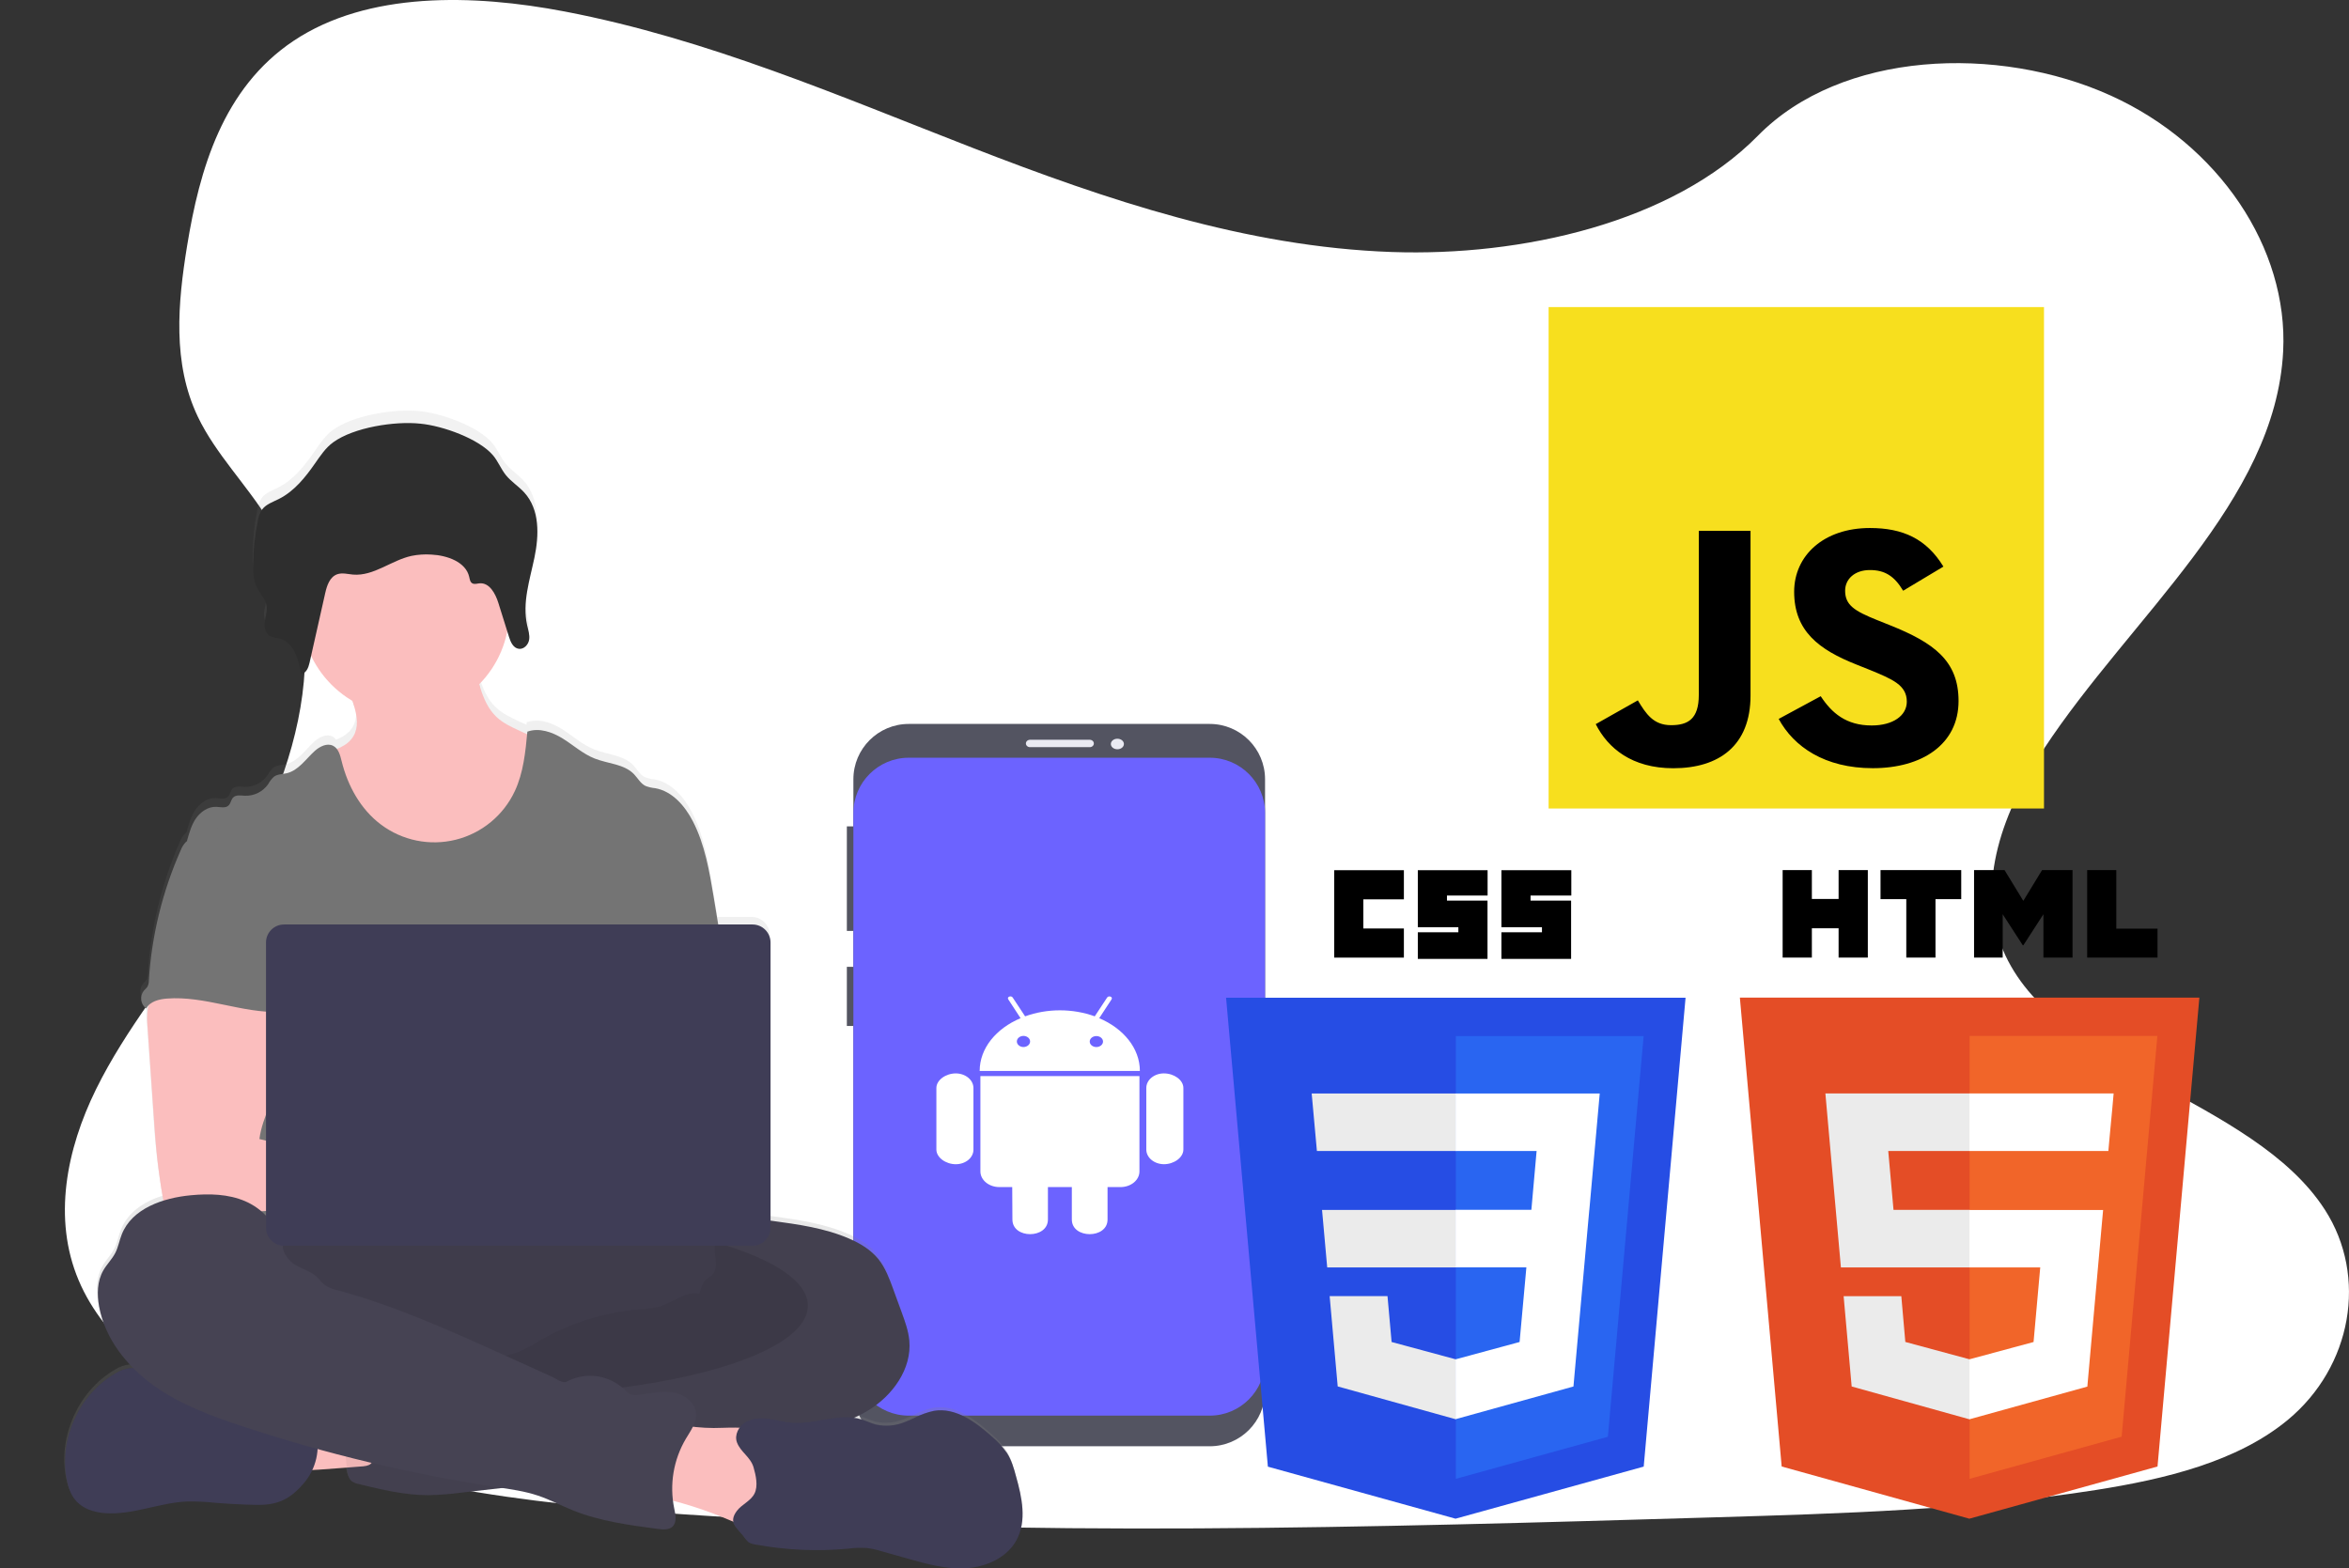 <?xml version="1.0" encoding="UTF-8" standalone="no"?><!-- Generator: Gravit.io --><svg xmlns="http://www.w3.org/2000/svg" xmlns:xlink="http://www.w3.org/1999/xlink" style="isolation:isolate" viewBox="0 0 1038.23 693.31" width="1038.23pt" height="693.31pt"><rect x="0" y="0" width="1038.23" height="693.31" fill="#333333" stroke="none"/><defs><clipPath id="_clipPath_fKntxWAqCjvoLmTL8tnMoqtVX2CMRRKZ"><rect width="1038.23" height="693.31"/></clipPath></defs><g clip-path="url(#_clipPath_fKntxWAqCjvoLmTL8tnMoqtVX2CMRRKZ)"><path d=" M 615.24 111.4 C 550.52 109.15 488.88 88.26 430.01 65.4 C 371.14 42.54 312.85 17.21 249.68 5.1 C 209.05 -2.69 162.59 -3.79 129.85 17.99 C 98.35 38.99 88.17 75.14 82.69 108.71 C 78.58 133.98 76.15 160.56 87.44 184.21 C 95.27 200.63 109.18 214.43 118.8 230.16 C 152.26 284.88 128.61 352.36 92.34 405.79 C 75.34 430.85 55.6 454.79 42.47 481.45 C 29.34 508.11 23.27 538.7 34.75 565.92 C 46.14 592.92 73.27 613.16 102.65 627.41 C 162.34 656.35 232.65 664.64 301.27 669.33 C 453.09 679.72 605.73 675.22 757.95 670.72 C 814.29 669.05 870.87 667.36 926.29 658.65 C 957.07 653.81 988.85 646.13 1011.19 627.65 C 1039.55 604.12 1046.58 564.27 1027.58 534.77 C 995.7 485.28 907.58 472.98 885.27 419.87 C 873 390.64 885.6 358.07 903.42 330.96 C 941.66 272.79 1005.75 221.77 1009.13 155.28 C 1011.45 109.62 980.64 63.89 933 42.28 C 883.06 19.63 813.82 22.48 777 59.97 C 739.04 98.53 672.38 113.38 615.24 111.4 Z " fill="rgb(255,255,255)"/><g><rect x="374.3" y="365.291" width="4.043" height="46.214" transform="matrix(1,0,0,1,0,0)" fill="rgb(83,84,97)"/><rect x="374.3" y="427.377" width="4.043" height="26.142" transform="matrix(1,0,0,1,0,0)" fill="rgb(83,84,97)"/><path d="M 401.646 320.01 L 534.682 320.01 C 548.181 320.01 559.14 330.969 559.14 344.468 L 559.14 614.852 C 559.14 628.351 548.181 639.31 534.682 639.31 L 401.646 639.31 C 388.147 639.31 377.188 628.351 377.188 614.852 L 377.188 344.468 C 377.188 330.969 388.147 320.01 401.646 320.01 Z" style="stroke:none;fill:#535461;stroke-miterlimit:10;"/><path d="M 401.646 334.948 L 534.682 334.948 C 548.181 334.948 559.14 345.907 559.14 359.406 L 559.14 601.315 C 559.14 614.813 548.181 625.772 534.682 625.772 L 401.646 625.772 C 388.147 625.772 377.188 614.813 377.188 601.315 L 377.188 359.406 C 377.188 345.907 388.147 334.948 401.646 334.948 Z" style="stroke:none;fill:#6C63FF;stroke-miterlimit:10;"/><path d="M 455.252 327.012 L 481.654 327.012 C 482.657 327.012 483.471 327.744 483.471 328.646 L 483.471 328.646 C 483.471 329.548 482.657 330.28 481.654 330.28 L 455.252 330.28 C 454.249 330.28 453.435 329.548 453.435 328.646 L 453.435 328.646 C 453.435 327.744 454.249 327.012 455.252 327.012 Z" style="stroke:none;fill:#EAEAF3;stroke-miterlimit:10;"/><ellipse vector-effect="non-scaling-stroke" cx="493.868" cy="328.879" rx="2.888" ry="2.334" fill="rgb(234,234,243)"/><path d=" M 430.252 480.945 L 430.252 508.133 C 430.275 509.855 429.461 511.512 427.992 512.734 C 426.523 513.957 424.522 514.641 422.436 514.635 C 418.089 514.635 413.867 511.727 413.867 508.133 L 413.867 480.945 C 413.867 477.399 418.075 474.491 422.436 474.491 C 426.746 474.505 430.235 477.386 430.252 480.945 L 430.252 480.945 Z  M 433.324 517.794 C 433.319 519.637 434.204 521.406 435.782 522.709 C 437.361 524.013 439.503 524.743 441.735 524.739 L 447.391 524.739 L 447.476 539.082 C 447.476 547.741 463.167 547.674 463.167 539.082 L 463.167 524.743 L 473.739 524.743 L 473.739 539.086 C 473.739 547.7 489.524 547.722 489.524 539.086 L 489.524 524.743 L 495.265 524.743 C 497.489 524.737 499.619 524.002 501.186 522.699 C 502.753 521.397 503.63 519.633 503.623 517.797 L 503.623 475.675 L 433.324 475.675 L 433.324 517.794 Z  M 503.812 473.411 L 433.004 473.411 C 433.004 463.355 440.278 454.633 451.08 450.082 L 445.668 441.795 C 444.874 440.644 446.89 439.933 447.571 440.905 L 453.087 449.262 C 462.899 445.718 474.057 445.718 483.868 449.262 L 489.353 440.931 C 490.065 439.922 492.059 440.674 491.256 441.821 L 485.844 450.082 C 496.537 454.633 503.812 463.366 503.812 473.411 Z  M 455.292 460.376 C 455.292 459.722 454.978 459.095 454.418 458.632 C 453.858 458.17 453.099 457.91 452.307 457.91 C 450.704 457.962 449.437 459.049 449.437 460.374 C 449.437 461.698 450.704 462.786 452.307 462.837 C 453.95 462.837 455.285 461.74 455.292 460.383 L 455.292 460.376 Z  M 487.526 460.376 C 487.501 459.035 486.165 457.965 484.542 457.985 C 482.919 458.005 481.622 459.107 481.646 460.448 C 481.669 461.788 483.003 462.859 484.626 462.841 C 486.242 462.811 487.531 461.718 487.526 460.383 L 487.526 460.376 Z  M 514.469 474.483 C 512.394 474.478 510.403 475.157 508.936 476.368 C 507.469 477.58 506.647 479.224 506.653 480.938 L 506.653 508.125 C 506.645 509.844 507.464 511.494 508.93 512.714 C 510.396 513.933 512.388 514.622 514.469 514.628 C 518.849 514.628 523.038 511.719 523.038 508.125 L 523.038 480.938 C 523.025 477.332 518.817 474.491 514.469 474.491 L 514.469 474.483 Z " fill="rgb(255,255,255)"/></g><g><path d=" M 684.468 135.736 L 903.42 135.736 L 903.42 357.392 L 684.468 357.392 L 684.468 135.736 Z " fill="rgb(247,223,30)"/><path d=" M 705.286 320.103 L 723.904 309.591 C 727.5 315.533 730.763 320.56 738.602 320.56 C 746.118 320.56 750.851 317.818 750.851 307.159 L 750.851 234.643 L 773.712 234.643 L 773.712 307.452 C 773.712 329.537 759.846 339.592 739.582 339.592 C 721.297 339.592 710.684 330.753 705.295 320.095 M 786.128 317.809 L 804.736 307.754 C 809.636 315.222 816.005 320.69 827.274 320.69 C 836.75 320.69 842.786 316.274 842.786 310.177 C 842.786 302.865 836.583 300.278 826.146 296.009 L 820.433 293.724 C 803.941 287.178 792.996 278.951 792.996 261.583 C 792.996 245.587 806.058 233.402 826.47 233.402 C 841.002 233.402 851.43 238.127 858.964 250.459 L 841.168 261.126 C 837.249 254.572 833.006 251.985 826.47 251.985 C 819.777 251.985 815.525 255.944 815.525 261.126 C 815.525 267.525 819.768 270.112 829.567 274.062 L 835.28 276.347 C 854.693 284.108 865.657 292.033 865.657 309.858 C 865.657 329.054 849.488 339.567 827.755 339.567 C 806.493 339.567 792.811 330.081 786.155 317.783" fill="rgb(0,0,0)"/></g><g><path d=" M 643.33 671.328 L 560.39 648.328 L 541.91 441.028 L 745 441.028 L 726.5 648.298 L 643.33 671.328 Z " fill="rgb(38,77,228)"/><path d=" M 710.66 635.108 L 726.47 457.988 L 643.47 457.988 L 643.47 653.698 L 710.66 635.108 Z " fill="rgb(41,101,241)"/><path d=" M 584.33 534.838 L 586.61 560.258 L 643.51 560.258 L 643.51 534.838 L 584.33 534.838 Z  M 579.75 483.378 L 582.06 508.798 L 643.5 508.798 L 643.5 483.378 L 579.7 483.378 L 579.75 483.378 Z  M 643.5 600.868 L 643.39 600.868 L 615.07 593.218 L 613.26 572.938 L 587.69 572.938 L 591.25 612.858 L 643.33 627.348 L 643.45 627.348 L 643.5 600.868 Z " fill="rgb(235,235,235)"/><path d=" M 589.71 384.668 L 620.5 384.668 L 620.5 397.548 L 602.58 397.548 L 602.58 410.428 L 620.5 410.428 L 620.5 423.308 L 589.71 423.308 L 589.71 384.668 Z  M 626.71 384.668 L 657.5 384.668 L 657.5 395.868 L 639.54 395.868 L 639.54 398.108 L 657.46 398.108 L 657.46 423.868 L 626.66 423.868 L 626.66 412.108 L 644.58 412.108 L 644.58 409.868 L 626.66 409.868 L 626.66 384.668 L 626.71 384.668 Z  M 663.71 384.668 L 694.5 384.668 L 694.5 395.868 L 676.49 395.868 L 676.49 398.108 L 694.41 398.108 L 694.41 423.868 L 663.61 423.868 L 663.61 412.108 L 681.53 412.108 L 681.53 409.868 L 663.61 409.868 L 663.61 384.668 L 663.71 384.668 Z " fill="rgb(0,0,0)"/><path d=" M 702.47 534.838 L 707.06 483.378 L 643.33 483.378 L 643.33 508.798 L 679.16 508.798 L 676.85 534.798 L 643.33 534.798 L 643.33 560.218 L 674.64 560.218 L 671.64 593.218 L 643.33 600.888 L 643.33 627.338 L 695.45 612.888 L 695.83 608.588 L 701.83 541.648 L 702.45 534.818 L 702.47 534.838 Z " fill="rgb(255,255,255)"/></g><g><path d=" M 972.1 440.972 L 953.596 648.256 L 870.423 671.328 L 787.48 648.256 L 769 440.972 L 972.1 440.972 Z " fill="rgb(228,77,38)"/><path d=" M 870.544 653.696 L 937.75 635.069 L 953.535 457.924 L 870.544 457.924 L 870.544 653.696 Z " fill="rgb(241,101,41)"/><path d=" M 834.579 508.78 L 870.544 508.78 L 870.544 483.352 L 806.798 483.352 L 807.405 490.177 L 813.658 560.243 L 870.556 560.243 L 870.556 534.815 L 836.91 534.815 L 834.579 508.78 Z  M 840.359 572.956 L 814.861 572.956 L 818.418 612.883 L 870.435 627.382 L 870.556 627.382 L 870.556 600.849 L 870.447 600.849 L 842.132 593.199 L 840.359 572.956 Z " fill="rgb(235,235,235)"/><path d=" M 787.905 384.628 L 800.824 384.628 L 800.824 397.391 L 812.639 397.391 L 812.639 384.628 L 825.558 384.628 L 825.558 423.292 L 812.639 423.292 L 812.639 410.347 L 800.824 410.347 L 800.824 423.292 L 787.905 423.292 L 787.905 384.628 Z  M 842.544 397.451 L 831.167 397.451 L 831.167 384.628 L 866.841 384.628 L 866.841 397.451 L 855.464 397.451 L 855.464 423.292 L 842.557 423.292 L 842.557 397.451 L 842.557 397.451 L 842.544 397.451 Z  M 872.511 384.628 L 885.989 384.628 L 894.282 398.216 L 902.562 384.628 L 916.04 384.628 L 916.04 423.292 L 903.17 423.292 L 903.17 404.13 L 894.282 417.876 L 894.063 417.876 L 885.163 404.13 L 885.163 423.292 L 872.511 423.292 L 872.511 384.628 Z  M 922.463 384.628 L 935.382 384.628 L 935.382 410.505 L 953.596 410.505 L 953.596 423.28 L 922.5 423.28 L 922.5 384.628 L 922.463 384.628 Z " fill="rgb(0,0,0)"/><path d=" M 870.459 560.243 L 901.761 560.243 L 898.811 593.223 L 870.459 600.874 L 870.459 627.382 L 922.585 612.932 L 922.961 608.633 L 928.935 541.688 L 929.554 534.863 L 870.459 534.863 L 870.459 560.291 L 870.459 560.243 Z  M 870.459 508.719 L 870.459 508.78 L 931.873 508.78 L 932.383 503.06 L 933.598 490.164 L 934.205 483.34 L 870.459 483.34 L 870.459 508.707 L 870.459 508.719 Z " fill="rgb(255,255,255)"/></g><linearGradient id="_lgradient_0" x1="0.5" y1="1" x2="0.5" y2="-0" gradientTransform="matrix(423.114,0,0,511.121,28.417,181.507)" gradientUnits="userSpaceOnUse"><stop offset="0%" stop-opacity="0.25" style="stop-color:rgb(128,128,128)"/><stop offset="54%" stop-opacity="0.12" style="stop-color:rgb(128,128,128)"/><stop offset="100%" stop-opacity="0.1" style="stop-color:rgb(128,128,128)"/></linearGradient><path d=" M 448.73 651.49 C 447.73 647.87 446.73 644.21 444.73 641.06 C 442.876 638.389 440.673 635.978 438.18 633.89 C 430.93 627.31 422.03 620.63 412.42 622.29 C 409.448 622.947 406.576 623.997 403.88 625.41 C 402.48 626.06 401.07 626.71 399.63 627.26 C 395.576 628.955 391.096 629.346 386.81 628.38 C 384.61 627.79 382.56 626.73 380.39 626.07 C 379.36 625.76 378.306 625.533 377.24 625.39 C 379.337 624.452 381.371 623.379 383.33 622.18 C 394.11 615.58 402.71 603.65 401.51 590.89 C 401.1 586.6 399.63 582.49 398.17 578.44 L 394.33 567.82 C 392.67 563.22 390.95 558.53 387.92 554.71 C 384.55 550.45 379.75 547.56 374.79 545.41 C 364.14 540.78 352.5 539.15 341.01 537.57 L 340.21 537.46 L 340.21 413.33 C 340.21 408.912 336.628 405.33 332.21 405.33 L 317.11 405.33 Q 316.11 399.21 315.11 393.11 C 313.21 381.5 311.24 369.68 305.89 359.23 C 302.39 352.39 296.82 345.86 289.31 344.52 C 287.834 344.387 286.384 344.05 285 343.52 C 282.8 342.44 281.6 340.04 279.91 338.27 C 275.55 333.7 268.46 333.63 262.62 331.27 C 257.46 329.22 253.24 325.36 248.54 322.39 C 243.84 319.42 238 317.31 232.8 319.24 C 232.8 319.62 232.73 320 232.69 320.37 L 229.35 318.83 C 225.75 317.16 222.08 315.45 219.19 312.71 C 215.48 309.21 213.5 304.57 211.96 299.64 C 211.8 299.13 211.65 298.64 211.49 298.09 C 217.882 291.569 222.209 283.308 223.93 274.34 L 224.74 276.97 C 224.922 277.561 225.136 278.142 225.38 278.71 C 225.794 279.809 226.482 280.783 227.38 281.54 C 227.636 281.741 227.919 281.906 228.22 282.03 C 228.496 282.14 228.785 282.213 229.08 282.25 C 229.495 282.301 229.917 282.271 230.32 282.16 C 231.69 281.736 232.793 280.713 233.32 279.38 C 233.479 278.987 233.597 278.578 233.67 278.16 C 233.709 277.908 233.732 277.655 233.74 277.4 C 233.74 277.32 233.74 277.24 233.74 277.16 C 233.74 277.08 233.74 276.81 233.74 276.64 C 233.74 276.47 233.74 276.46 233.74 276.36 C 233.74 276.26 233.74 276.03 233.69 275.86 L 233.69 275.6 C 233.69 275.4 233.63 275.2 233.59 275.01 C 233.55 274.82 233.59 274.9 233.59 274.85 C 233.54 274.6 233.48 274.34 233.43 274.09 C 233.43 274.03 233.43 273.96 233.43 273.9 C 233.43 273.84 233.34 273.49 233.29 273.28 C 233.24 273.07 233.22 273.01 233.19 272.87 L 233.19 272.81 L 233.19 272.81 C 233.09 272.41 233 272.02 232.91 271.62 C 232.183 268.149 231.998 264.587 232.36 261.06 C 232.959 255.884 233.914 250.755 235.22 245.71 L 235.43 244.8 C 235.51 244.45 235.59 244.1 235.66 243.74 C 235.82 243.02 235.98 242.3 236.13 241.57 L 236.13 241.57 L 236.49 239.73 L 236.76 238.09 L 236.76 237.88 C 237.321 234.164 237.439 230.394 237.11 226.65 L 237.11 226.65 C 236.65 221.42 235.03 216.47 231.48 212.53 C 228.97 209.74 225.66 207.68 223.33 204.75 C 221.15 202.01 219.92 198.63 217.66 195.94 C 211.42 188.49 195.4 182.75 185.57 181.75 C 174.31 180.61 156.12 183.49 147.04 190.14 C 143.68 192.59 141.38 196.14 139.04 199.5 C 134.74 205.75 129.86 211.99 122.97 215.5 C 120.37 216.82 117.39 217.82 115.66 220.12 C 114.631 221.679 113.964 223.449 113.71 225.3 C 112.385 231.811 111.695 238.436 111.65 245.08 L 111.65 245.08 C 111.65 245.91 111.65 246.74 111.65 247.58 C 111.671 250.071 112.201 252.532 113.21 254.81 C 113.37 255.15 113.55 255.48 113.74 255.81 L 113.86 256.02 C 115.07 257.749 116.14 259.571 117.06 261.47 C 117.289 262.002 117.454 262.559 117.55 263.13 C 117.721 264.595 117.626 266.079 117.27 267.51 L 117.27 267.51 C 117.27 267.73 117.18 267.95 117.14 268.17 L 117.05 268.6 C 117.05 268.75 117.05 268.9 116.97 269.04 C 116.89 269.47 116.82 269.9 116.76 270.32 L 116.76 270.32 C 116.608 271.477 116.683 272.652 116.98 273.78 C 117.257 275.051 118.065 276.143 119.2 276.78 C 119.77 277.053 120.376 277.242 121 277.34 C 121.63 277.45 122.27 277.52 122.89 277.66 C 123.687 277.842 124.457 278.128 125.18 278.51 C 125.872 278.841 126.521 279.258 127.11 279.75 C 127.402 280.015 127.679 280.295 127.94 280.59 C 128.468 281.195 128.943 281.844 129.36 282.53 Q 129.68 283.06 129.96 283.61 C 130.677 285.057 131.249 286.571 131.67 288.13 C 131.93 289.06 132.15 290 132.34 290.94 C 132.43 291.36 132.51 291.78 132.58 292.19 C 132.65 292.6 132.72 293.02 132.78 293.43 L 132.78 293.43 C 133.053 293.414 133.322 293.361 133.58 293.27 C 135.05 292.74 135.87 291.03 136.33 289.37 C 136.41 289.09 136.48 288.82 136.54 288.55 C 136.77 287.55 137.01 286.45 137.24 285.4 C 141.182 293.771 147.538 300.771 155.49 305.5 C 155.77 306.33 156.04 307.15 156.28 307.99 C 157.59 312.52 158.22 317.26 155.95 321.22 C 154.33 324.03 151.61 325.76 148.57 326.96 C 148.132 326.376 147.568 325.897 146.92 325.56 C 144.29 324.24 141.13 325.84 138.92 327.81 C 134.92 331.43 131.66 336.62 126.4 337.81 C 124.5 338.25 122.4 338.16 120.82 339.32 C 119.775 340.303 118.9 341.452 118.23 342.72 C 115.911 346.051 112.056 347.973 108 347.82 C 106.17 347.73 104 347.31 102.75 348.65 C 101.82 349.65 101.75 351.23 100.75 352.18 C 99.41 353.5 97.21 352.86 95.34 352.78 C 91.78 352.63 88.47 354.93 86.44 357.88 C 84.41 360.83 83.44 364.36 82.44 367.88 L 82.44 367.94 C 82.183 368.127 81.94 368.331 81.71 368.55 C 80.74 369.583 79.989 370.8 79.5 372.13 C 71.413 390.542 66.64 410.238 65.4 430.31 C 65.42 431.288 65.2 432.256 64.76 433.13 C 64.313 433.701 63.821 434.236 63.29 434.73 C 62.33 435.905 61.887 437.419 62.062 438.927 C 62.238 440.434 63.016 441.806 64.22 442.73 C 64.508 442.208 64.868 441.73 65.29 441.31 C 65.18 441.77 65.08 442.22 65.01 442.63 C 64.608 445.547 64.571 448.503 64.9 451.43 Q 66.32 472.27 67.77 493.08 C 68.04 497.01 68.31 500.93 68.67 504.85 Q 69.72 516.23 71.67 527.52 C 71.73 527.86 71.8 528.21 71.89 528.52 C 63.74 531.11 56.49 535.79 53.44 543.6 C 52.38 546.3 51.9 549.24 50.6 551.83 C 49.17 554.67 46.82 556.94 45.26 559.72 C 42.57 564.5 42.45 570.36 43.43 575.72 C 45.32 586.17 50.97 595.51 58.43 603.11 C 58.1 603.11 57.76 603.11 57.43 603.11 C 54.993 603.38 52.653 604.219 50.6 605.56 C 34.82 614.78 25.8 634.56 29.09 652.62 C 29.74 656.15 30.87 659.73 33.23 662.42 C 35.192 664.558 37.714 666.104 40.51 666.88 C 42.259 667.406 44.059 667.741 45.88 667.88 C 58.18 668.88 70.09 663.18 82.42 662.7 C 86.505 662.635 90.589 662.825 94.65 663.27 Q 103.56 664.01 112.5 664.21 C 122.19 664.44 127.64 661.86 133.82 654.62 C 135.339 652.819 136.607 650.821 137.59 648.68 C 142.85 648.38 148.66 647.92 152.86 647.58 L 152.92 648.16 C 153.15 650.16 153.5 652.46 155.1 653.72 C 156 654.341 157.023 654.76 158.1 654.95 C 168.2 657.43 178.42 659.95 188.82 659.95 C 193.701 659.851 198.572 659.478 203.41 658.83 L 221.68 656.72 C 227.004 657.395 232.258 658.539 237.38 660.14 C 242.66 661.93 247.59 664.59 252.75 666.7 C 264.75 671.56 277.65 673.3 290.43 675 C 292.61 675.29 295.11 675.49 296.72 674 C 298.8 672 298.11 668.66 297.52 665.86 C 297.28 664.71 297.1 663.56 296.96 662.4 C 305.584 664.673 314.022 667.602 322.2 671.16 L 323.63 671.79 C 324.05 673.97 326.06 675.71 327.99 678.06 C 328.624 679.052 329.365 679.971 330.2 680.8 C 331.154 681.42 332.239 681.81 333.37 681.94 C 346.861 684.454 360.637 685.076 374.3 683.79 C 377.096 683.409 379.924 683.312 382.74 683.5 C 384.809 683.782 386.85 684.24 388.84 684.87 L 400.41 688.19 C 408.94 690.63 417.67 693.1 426.52 692.55 C 428.314 692.437 430.097 692.18 431.85 691.78 C 438.85 690.16 445.37 686.25 448.73 679.96 C 453.48 671.41 451.29 660.89 448.73 651.49 Z " fill="url(#_lgradient_0)"/><ellipse vector-effect="non-scaling-stroke" cx="214.07" cy="577.16" rx="143" ry="40" fill="rgb(70,67,83)"/><g opacity="0.1"><path d=" M 212.24 304.03 C 197.729 319.138 174.843 322.534 156.57 312.29 C 156.2 311.02 155.77 309.76 155.34 308.55 C 154.34 305.65 150.89 300.14 153.34 297.66 C 154.87 296.09 161.28 295.29 163.49 294.27 C 170.3 291.13 176.58 286.59 184.06 285.1 C 190.53 283.81 197.21 285.02 203.67 286.36 C 204.527 286.485 205.35 286.78 206.09 287.23 C 206.934 287.941 207.558 288.878 207.89 289.93 C 209.68 294.41 210.76 299.36 212.24 304.03 Z " fill="rgb(0,0,0)"/></g><path d=" M 330.79 540.01 C 334.12 538.74 337.79 539.2 341.36 539.68 C 352.85 541.25 364.51 542.86 375.16 547.45 C 380.16 549.59 384.92 552.45 388.3 556.66 C 391.3 560.45 393.05 565.09 394.71 569.66 L 398.55 580.18 C 400.01 584.18 401.49 588.26 401.9 592.51 C 403.1 605.1 394.49 616.97 383.66 623.51 C 372.83 630.05 360.08 632.38 347.66 634.82 C 335.24 637.26 322.77 639.96 310.4 642.82 C 304.63 644.317 298.777 645.469 292.87 646.27 C 279.63 647.77 265.79 645.56 253.21 649.94 C 248.21 651.69 243.3 654.29 238.11 655.5 C 234.663 656.225 231.177 656.756 227.67 657.09 L 203.86 659.81 C 199.018 660.458 194.144 660.832 189.26 660.93 C 178.86 660.93 168.63 658.47 158.53 656.01 C 157.456 655.822 156.434 655.409 155.53 654.8 C 153.93 653.54 153.58 651.31 153.35 649.29 Q 151.82 635.88 150.67 622.44 C 150.43 619.53 150.25 616.38 151.84 613.93 C 153.84 610.93 157.74 609.99 161.3 609.41 C 176.396 606.94 191.688 605.879 206.98 606.24 C 212.79 600.43 222.37 600.4 229.98 597.24 C 232.78 595.954 235.489 594.481 238.09 592.83 C 251.703 584.888 266.915 580.081 282.62 578.76 C 285.696 578.666 288.751 578.23 291.73 577.46 C 297.62 575.63 302.99 570.65 309.04 571.87 C 309.79 569.8 310.31 567.03 312.04 565.61 C 312.9 564.88 313.96 564.39 314.75 563.61 C 316.42 561.92 316.57 559.26 316.32 556.9 C 316.07 554.54 315.51 552.12 316.12 549.82 C 316.374 548.949 316.747 548.118 317.23 547.35 C 320.23 542.17 324.76 539.51 330.79 540.01 Z " fill="rgb(70,67,83)"/><g opacity="0.1"><path d=" M 64.86 606.28 C 59.762 611.148 55.339 616.677 51.71 622.72 C 45.886 632.693 42.227 643.78 40.97 655.26 C 40.493 659.448 40.457 663.674 40.86 667.87 C 38.067 667.101 35.543 665.57 33.57 663.45 C 31.21 660.78 30.08 657.24 29.43 653.74 C 26.14 635.8 35.16 616.26 50.95 607.13 C 53.01 605.799 55.352 604.967 57.79 604.7 C 60.181 604.69 62.544 605.209 64.71 606.22 L 64.86 606.28 Z " fill="rgb(0,0,0)"/></g><g opacity="0.1"><path d=" M 449.32 680.76 C 445.96 686.99 439.44 690.87 432.44 692.47 C 435.163 687.18 436.39 681.246 435.99 675.31 C 435.39 665.8 431.21 656.84 425.88 648.94 C 422.601 644.077 418.871 639.534 414.74 635.37 C 411.56 632.17 407.65 629.63 404.23 626.7 C 406.93 625.294 409.805 624.255 412.78 623.61 C 422.39 621.96 431.3 628.61 438.55 635.1 C 441.039 637.166 443.241 639.553 445.1 642.2 C 447.1 645.32 448.16 648.95 449.1 652.53 C 451.71 661.84 453.9 672.26 449.32 680.76 Z " fill="rgb(0,0,0)"/></g><circle vector-effect="non-scaling-stroke" cx="228.57" cy="479.66" r="6" fill="rgb(255,255,255)"/><g><path d=" M 125.02 649.54 C 122.91 644.74 120.91 639.22 123.02 634.42 C 124.397 631.593 126.763 629.369 129.67 628.17 C 132.546 626.997 135.578 626.249 138.67 625.95 C 148.374 624.677 158.194 624.543 167.93 625.55 C 168.64 631.17 167.14 636.87 165.85 642.3 C 164.68 647.3 164.01 648.04 158.85 648.3 C 155.51 648.48 125.81 651.31 125.02 649.54 Z " fill="rgb(251,190,190)"/><g opacity="0.1"><ellipse vector-effect="non-scaling-stroke" cx="214.07" cy="577.16" rx="143" ry="40" fill="rgb(0,0,0)"/></g><path d=" M 239.71 366 C 234.808 375.472 226.667 382.867 216.77 386.84 C 210.927 388.969 204.777 390.138 198.56 390.3 C 191.77 390.61 184.84 390.17 178.46 387.85 C 169.9 384.75 162.79 378.41 157.46 371.02 C 152.13 363.63 148.46 355.19 145.27 346.68 C 143.59 342.25 141.99 337.53 142.78 332.85 C 147.93 331.68 153.57 329.96 156.23 325.39 C 158.5 321.47 157.87 316.77 156.56 312.29 C 156.19 311.02 155.76 309.76 155.33 308.55 C 154.33 305.65 150.88 300.14 153.33 297.66 C 154.86 296.09 161.27 295.29 163.48 294.27 C 170.29 291.13 176.57 286.59 184.05 285.1 C 190.52 283.81 197.2 285.02 203.66 286.36 C 204.517 286.485 205.34 286.78 206.08 287.23 C 206.924 287.941 207.548 288.878 207.88 289.93 C 209.72 294.41 210.8 299.36 212.28 304.03 C 213.82 308.92 215.8 313.51 219.51 316.98 C 222.4 319.69 226.08 321.39 229.68 323.04 L 238.54 327.1 C 240.116 327.69 241.545 328.615 242.73 329.81 C 243.889 331.403 244.581 333.286 244.73 335.25 C 246.318 345.773 244.562 356.528 239.71 366 Z " fill="rgb(251,190,190)"/><circle vector-effect="non-scaling-stroke" cx="179.07" cy="270.16" r="46" fill="rgb(251,190,190)"/><path d=" M 319.22 419.45 L 315.44 396.55 C 313.53 385.06 311.56 373.35 306.22 363 C 302.71 356.22 297.14 349.76 289.63 348.42 C 288.151 348.288 286.697 347.952 285.31 347.42 C 283.11 346.36 281.91 343.98 280.22 342.22 C 275.86 337.7 268.76 337.63 262.92 335.33 C 257.76 333.33 253.54 329.48 248.84 326.54 C 244.14 323.6 238.29 321.54 233.09 323.42 C 232.25 332.37 231.36 341.52 227.56 349.67 C 222.551 360.416 212.956 368.324 201.452 371.189 C 189.947 374.055 177.764 371.571 168.3 364.43 C 159.39 357.72 153.68 347.37 151.02 336.54 C 150.37 333.9 149.63 330.87 147.2 329.66 C 144.57 328.34 141.41 329.94 139.2 331.88 C 135.2 335.47 131.93 340.61 126.67 341.82 C 124.77 342.26 122.67 342.17 121.09 343.32 C 120.04 344.289 119.161 345.428 118.49 346.69 C 116.152 349.994 112.305 351.897 108.26 351.75 C 106.43 351.66 104.26 351.24 103.01 352.57 C 102.08 353.57 102.01 355.13 101.01 356.06 C 99.66 357.37 97.47 356.73 95.59 356.66 C 92.03 356.51 88.72 358.79 86.68 361.66 C 84.64 364.53 83.68 368.08 82.68 371.52 C 93.61 395.86 103.61 420.23 114.54 444.57 C 115.052 445.487 115.324 446.519 115.33 447.57 C 115.111 448.66 114.646 449.686 113.97 450.57 C 108.61 459.18 108.78 470.01 109.37 480.13 C 109.96 490.25 110.68 500.94 106.16 510.01 C 104.93 512.5 103.33 514.78 102.16 517.27 C 99.42 522.91 98.43 540.95 100.03 547.01 L 326.11 547.01 C 321.8 535.16 323.44 511.38 324.34 498.8 C 324.97 490 323.34 481.21 322.64 472.41 C 321.11 454.44 322.19 437.39 319.22 419.45 Z " fill="rgb(116,116,116)"/><path d=" M 65.36 445.65 C 64.96 448.544 64.92 451.476 65.24 454.38 L 68.11 495.65 C 68.38 499.54 68.65 503.42 69.01 507.3 C 69.7 514.83 70.73 522.3 72.01 529.76 C 72.07 531.965 73.904 533.706 76.11 533.65 C 88.76 536.33 101.83 536.22 114.74 535.49 C 134.44 534.39 154.11 531.88 173.84 532.31 C 178.92 532.42 184.84 532.31 187.92 528.31 C 191 524.31 189.21 517.84 185.19 514.61 C 181.17 511.38 175.71 510.61 170.55 510.61 C 163.72 510.54 156.89 511.51 150.08 511.11 C 143.83 510.74 137.72 509.23 131.66 507.72 L 114.66 503.49 C 115.31 498.34 117.27 493.49 119.13 488.6 C 122.47 479.93 125.59 470.97 125.65 461.68 C 125.71 452.39 122.21 442.62 114.6 437.3 C 108.34 432.93 100.28 432.12 92.65 432.3 C 87.1 432.46 77.51 431.13 72.44 433.3 C 68.43 435.06 66.11 441.72 65.36 445.65 Z " fill="rgb(251,190,190)"/><g opacity="0.05"><path d=" M 330.79 540.01 C 334.12 538.74 337.79 539.2 341.36 539.68 C 352.85 541.25 364.51 542.86 375.16 547.45 C 380.16 549.59 384.92 552.45 388.3 556.66 C 391.3 560.45 393.05 565.09 394.71 569.66 L 398.55 580.18 C 400.01 584.18 401.49 588.26 401.9 592.51 C 403.1 605.1 394.49 616.97 383.66 623.51 C 372.83 630.05 360.08 632.38 347.66 634.82 C 335.24 637.26 322.77 639.96 310.4 642.82 C 304.63 644.317 298.777 645.469 292.87 646.27 C 279.63 647.77 265.79 645.56 253.21 649.94 C 248.21 651.69 243.3 654.29 238.11 655.5 C 234.663 656.225 231.177 656.756 227.67 657.09 L 203.86 659.81 C 199.018 660.458 194.144 660.832 189.26 660.93 C 178.86 660.93 168.63 658.47 158.53 656.01 C 157.456 655.822 156.434 655.409 155.53 654.8 C 153.93 653.54 153.58 651.31 153.35 649.29 Q 151.82 635.88 150.67 622.44 C 150.43 619.53 150.25 616.38 151.84 613.93 C 153.84 610.93 157.74 609.99 161.3 609.41 C 176.396 606.94 191.688 605.879 206.98 606.24 C 212.79 600.43 222.37 600.4 229.98 597.24 C 232.78 595.954 235.489 594.481 238.09 592.83 C 251.703 584.888 266.915 580.081 282.62 578.76 C 285.696 578.666 288.751 578.23 291.73 577.46 C 297.62 575.63 302.99 570.65 309.04 571.87 C 309.79 569.8 310.31 567.03 312.04 565.61 C 312.9 564.88 313.96 564.39 314.75 563.61 C 316.42 561.92 316.57 559.26 316.32 556.9 C 316.07 554.54 315.51 552.12 316.12 549.82 C 316.374 548.949 316.747 548.118 317.23 547.35 C 320.23 542.17 324.76 539.51 330.79 540.01 Z " fill="rgb(0,0,0)"/></g><path d=" M 134.22 655.72 C 128.03 662.89 122.58 665.45 112.89 665.22 Q 103.95 665.01 95.03 664.29 C 90.965 663.851 86.878 663.66 82.79 663.72 C 70.45 664.2 58.54 669.85 46.23 668.86 C 44.41 668.717 42.61 668.382 40.86 667.86 C 38.067 667.091 35.543 665.56 33.57 663.44 C 31.21 660.77 30.08 657.23 29.43 653.73 C 26.14 635.79 35.16 616.25 50.95 607.12 C 53.01 605.789 55.352 604.957 57.79 604.69 C 60.181 604.68 62.544 605.199 64.71 606.21 L 64.86 606.27 C 71.275 608.91 77.101 612.798 82 617.71 C 82.743 618.561 83.63 619.275 84.62 619.82 C 85.608 620.193 86.654 620.389 87.71 620.4 L 100.85 621.23 C 103.076 621.296 105.289 621.602 107.45 622.14 C 109.832 622.972 112.152 623.974 114.39 625.14 C 121.46 628.3 129.3 629.14 136.94 630.36 C 137.676 630.401 138.379 630.682 138.94 631.16 C 139.245 631.539 139.457 631.984 139.56 632.46 C 141.74 640.619 139.741 649.329 134.22 655.72 Z " fill="rgb(63,61,86)"/><path d=" M 319.35 631.16 C 326.7 630.96 334.95 630.59 340.35 635.54 C 345.5 640.22 346.18 647.94 346.52 654.89 L 346.91 662.96 C 347.03 665.42 347.13 667.96 346.14 670.24 C 344.38 674.24 339.55 676.17 335.14 675.94 C 330.73 675.71 326.68 673.78 322.65 672.04 C 311.709 667.327 300.317 663.738 288.65 661.33 Q 289.22 652.96 290.55 644.67 C 291.16 640.84 291.26 634.43 293.82 631.25 C 296.53 627.89 300.06 629.71 303.74 630.33 C 308.904 631.118 314.132 631.396 319.35 631.16 L 319.35 631.16 Z " fill="rgb(251,190,190)"/><path d=" M 125.11 550.07 C 125.11 551.07 123.54 550.07 123.4 549 C 122.3 540.91 115.88 534.24 108.4 531 C 100.92 527.76 92.4 527.59 84.3 528.36 C 72.05 529.52 58.3 534.21 53.82 545.66 C 52.76 548.34 52.28 551.24 50.98 553.81 C 49.54 556.63 47.19 558.88 45.63 561.62 C 42.94 566.36 42.83 572.17 43.8 577.53 C 46.41 591.83 56.19 604.06 68.04 612.53 C 79.89 621 93.74 626.06 107.55 630.62 C 144.067 642.663 181.532 651.612 219.55 657.37 C 225.71 658.3 231.93 659.16 237.83 661.14 C 243.11 662.91 248.05 665.56 253.21 667.64 C 265.21 672.46 278.12 674.18 290.91 675.87 C 293.09 676.15 295.59 676.35 297.2 674.87 C 299.28 672.94 298.59 669.58 298 666.81 C 295.829 656.278 297.65 645.315 303.11 636.05 C 305.25 632.45 308.03 628.76 307.63 624.59 C 307.15 619.73 302.31 616.29 297.49 615.51 C 292.67 614.73 287.77 615.88 282.93 616.51 C 281.26 616.73 279.44 616.87 277.98 616.02 C 277.261 615.534 276.608 614.956 276.04 614.3 C 269.2 607.701 258.887 606.26 250.5 610.73 C 248.71 611.73 246 609.5 244.14 608.66 L 223.11 599.14 C 198.95 588.21 174.67 577.23 149.11 570.31 C 147.071 569.909 145.132 569.103 143.41 567.94 C 142.14 566.94 141.23 565.58 140.06 564.47 C 137.51 562.06 133.96 561.1 130.9 559.39 C 127.84 557.68 124.41 553.5 125.11 550.07 Z " fill="rgb(70,67,83)"/><path d=" M 449.32 680.76 C 445.96 686.99 439.44 690.87 432.44 692.47 C 430.683 692.866 428.898 693.121 427.1 693.23 C 418.25 693.78 409.51 691.33 400.98 688.91 L 389.4 685.65 C 387.409 685.023 385.368 684.568 383.3 684.29 C 380.484 684.102 377.656 684.199 374.86 684.58 C 361.174 685.853 347.377 685.234 333.86 682.74 C 332.729 682.618 331.643 682.231 330.69 681.61 C 329.855 680.791 329.114 679.883 328.48 678.9 C 325.33 675.11 321.94 672.9 325.67 667.9 C 327.82 665 331.81 663.55 333.48 660.22 C 335.15 656.89 334.08 652.16 333.09 648.72 C 331.74 643.97 327.3 641.92 325.71 637.56 C 324.52 634.27 326.52 630.45 329.53 628.66 C 332.54 626.87 336.26 626.73 339.73 627.19 C 343.2 627.65 346.6 628.63 350.09 628.9 C 360.35 629.72 370.84 624.43 380.69 627.41 C 382.86 628.07 384.91 629.12 387.11 629.7 C 391.399 630.659 395.88 630.272 399.94 628.59 C 401.38 628.05 402.79 627.4 404.19 626.76 C 406.89 625.354 409.765 624.315 412.74 623.67 C 422.35 622.02 431.26 628.67 438.51 635.16 C 440.999 637.226 443.201 639.613 445.06 642.26 C 447.06 645.38 448.12 649.01 449.06 652.59 C 451.71 661.84 453.9 672.26 449.32 680.76 Z " fill="rgb(63,61,86)"/><path d=" M 82.11 372.26 C 81.136 373.28 80.38 374.488 79.89 375.81 C 71.807 394.027 67.032 413.539 65.79 433.43 C 65.812 434.4 65.588 435.36 65.14 436.22 C 64.698 436.793 64.206 437.325 63.67 437.81 C 62.686 438.976 62.229 440.498 62.407 442.014 C 62.585 443.529 63.382 444.903 64.61 445.81 C 66.26 442.7 70.21 441.69 73.72 441.42 C 90.53 440.09 106.95 447.91 123.81 447.32 C 122.62 443.21 120.91 439.26 119.94 435.1 C 115.65 416.63 126.35 396.52 119.79 378.73 C 118.48 375.17 116.29 371.67 112.84 370.11 C 111.412 369.533 109.917 369.137 108.39 368.93 C 104.13 368.16 95.65 364.87 91.53 366.19 C 90.01 366.68 89.41 368.11 88.15 368.97 C 86.24 370.2 83.7 370.65 82.11 372.26 Z " fill="rgb(116,116,116)"/><path d="M 125.54 408.66 L 332.6 408.66 C 336.999 408.66 340.57 412.231 340.57 416.63 L 340.57 542.69 C 340.57 547.089 336.999 550.66 332.6 550.66 L 125.54 550.66 C 121.141 550.66 117.57 547.089 117.57 542.69 L 117.57 416.63 C 117.57 412.231 121.141 408.66 125.54 408.66 Z" style="stroke:none;fill:#3F3D56;stroke-miterlimit:10;"/><path d=" M 147.29 195.5 C 143.93 197.93 141.63 201.42 139.29 204.77 C 134.98 210.96 130.1 217.14 123.21 220.59 C 120.6 221.9 117.62 222.89 115.89 225.17 C 114.863 226.712 114.197 228.465 113.94 230.3 C 112.62 236.751 111.93 243.315 111.88 249.9 C 111.88 253.18 112.02 256.56 113.47 259.54 C 114.84 262.34 117.31 264.71 117.82 267.76 C 118.21 270.14 117.33 272.51 117.02 274.9 C 116.71 277.29 117.25 280.12 119.46 281.26 C 120.651 281.708 121.894 282 123.16 282.13 C 129.81 283.61 132.04 291.41 133.05 297.86 C 135.31 297.73 136.33 295.14 136.8 293.03 L 143.73 262.22 C 144.48 258.88 145.73 255.01 149.06 253.84 C 151.29 253.07 153.73 253.79 156.06 253.99 C 165.21 254.74 172.95 247.67 181.9 245.72 C 184.765 245.142 187.694 244.947 190.61 245.14 C 197.67 245.49 205.88 248.39 207.38 254.98 C 207.63 256.05 207.78 257.33 208.78 257.86 C 209.78 258.39 210.83 257.94 211.88 257.86 C 216.36 257.41 219 262.45 220.29 266.57 L 224.99 281.57 C 225.69 283.84 226.87 286.51 229.33 286.8 C 231.6 287.08 233.53 284.93 233.87 282.8 C 234.21 280.67 233.47 278.46 232.98 276.32 C 230.77 266.47 234.15 256.39 236.21 246.52 C 238.27 236.65 238.64 225.31 231.73 217.71 C 229.22 214.96 225.92 212.91 223.58 210.01 C 221.4 207.29 220.17 203.95 217.91 201.28 C 211.66 193.91 195.63 188.22 185.8 187.28 C 174.57 186.06 156.37 188.91 147.29 195.5 Z " fill="rgb(46,46,46)"/></g><g style="opacity:0.1;"><g opacity="0.1"><path d=" M 229.37 279.8 C 226.91 279.5 225.73 276.8 225.03 274.57 Q 222.68 267.06 220.33 259.57 C 219.04 255.44 216.4 250.4 211.92 250.86 C 210.87 250.97 209.74 251.38 208.82 250.86 C 207.9 250.34 207.67 249.05 207.42 247.98 C 205.92 241.38 197.71 238.49 190.65 238.14 C 187.734 237.949 184.806 238.14 181.94 238.71 C 172.99 240.71 165.25 247.71 156.1 246.98 C 153.74 246.79 151.3 246.07 149.1 246.84 C 145.73 248 144.52 251.84 143.77 255.22 L 136.84 286.02 C 136.37 288.14 135.35 290.73 133.09 290.85 C 132.09 284.41 129.85 276.61 123.2 275.13 C 121.936 274.991 120.694 274.699 119.5 274.26 C 118.63 273.785 117.949 273.026 117.57 272.11 C 117.39 273.04 117.18 273.97 117.06 274.9 C 116.76 277.28 117.29 280.12 119.5 281.26 C 120.691 281.708 121.934 282 123.2 282.13 C 129.85 283.61 132.08 291.41 133.09 297.86 C 135.35 297.73 136.37 295.14 136.84 293.03 L 143.77 262.22 C 144.52 258.88 145.77 255.01 149.1 253.84 C 151.33 253.07 153.77 253.79 156.1 253.99 C 165.25 254.74 172.99 247.67 181.94 245.72 C 184.805 245.142 187.734 244.947 190.65 245.14 C 197.71 245.49 205.92 248.39 207.42 254.98 C 207.67 256.05 207.82 257.33 208.82 257.86 C 209.82 258.39 210.87 257.94 211.92 257.86 C 216.4 257.41 219.04 262.45 220.33 266.57 Q 222.67 274.08 225.03 281.57 C 225.73 283.84 226.91 286.51 229.37 286.8 C 231.64 287.08 233.57 284.93 233.91 282.8 C 234.064 281.008 233.86 279.203 233.31 277.49 C 232.581 278.982 231.028 279.892 229.37 279.8 L 229.37 279.8 Z " fill="rgb(0,0,0)"/></g><g opacity="0.1"><path d=" M 117.83 260.76 C 117.32 257.71 114.83 255.34 113.48 252.54 C 112.612 250.651 112.11 248.616 112 246.54 C 112 247.66 111.9 248.78 111.89 249.91 C 111.89 253.19 112.03 256.57 113.48 259.55 C 114.59 261.82 116.42 263.82 117.34 266.13 C 117.825 264.384 117.991 262.565 117.83 260.76 Z " fill="rgb(0,0,0)"/></g><g opacity="0.1"><path d=" M 236.25 239.48 C 234.43 248.2 231.59 257.08 232.47 265.82 C 233.04 259.37 234.92 252.88 236.25 246.48 C 237.359 241.62 237.75 236.623 237.41 231.65 C 237.193 234.282 236.805 236.898 236.25 239.48 Z " fill="rgb(0,0,0)"/></g></g></g></svg>
